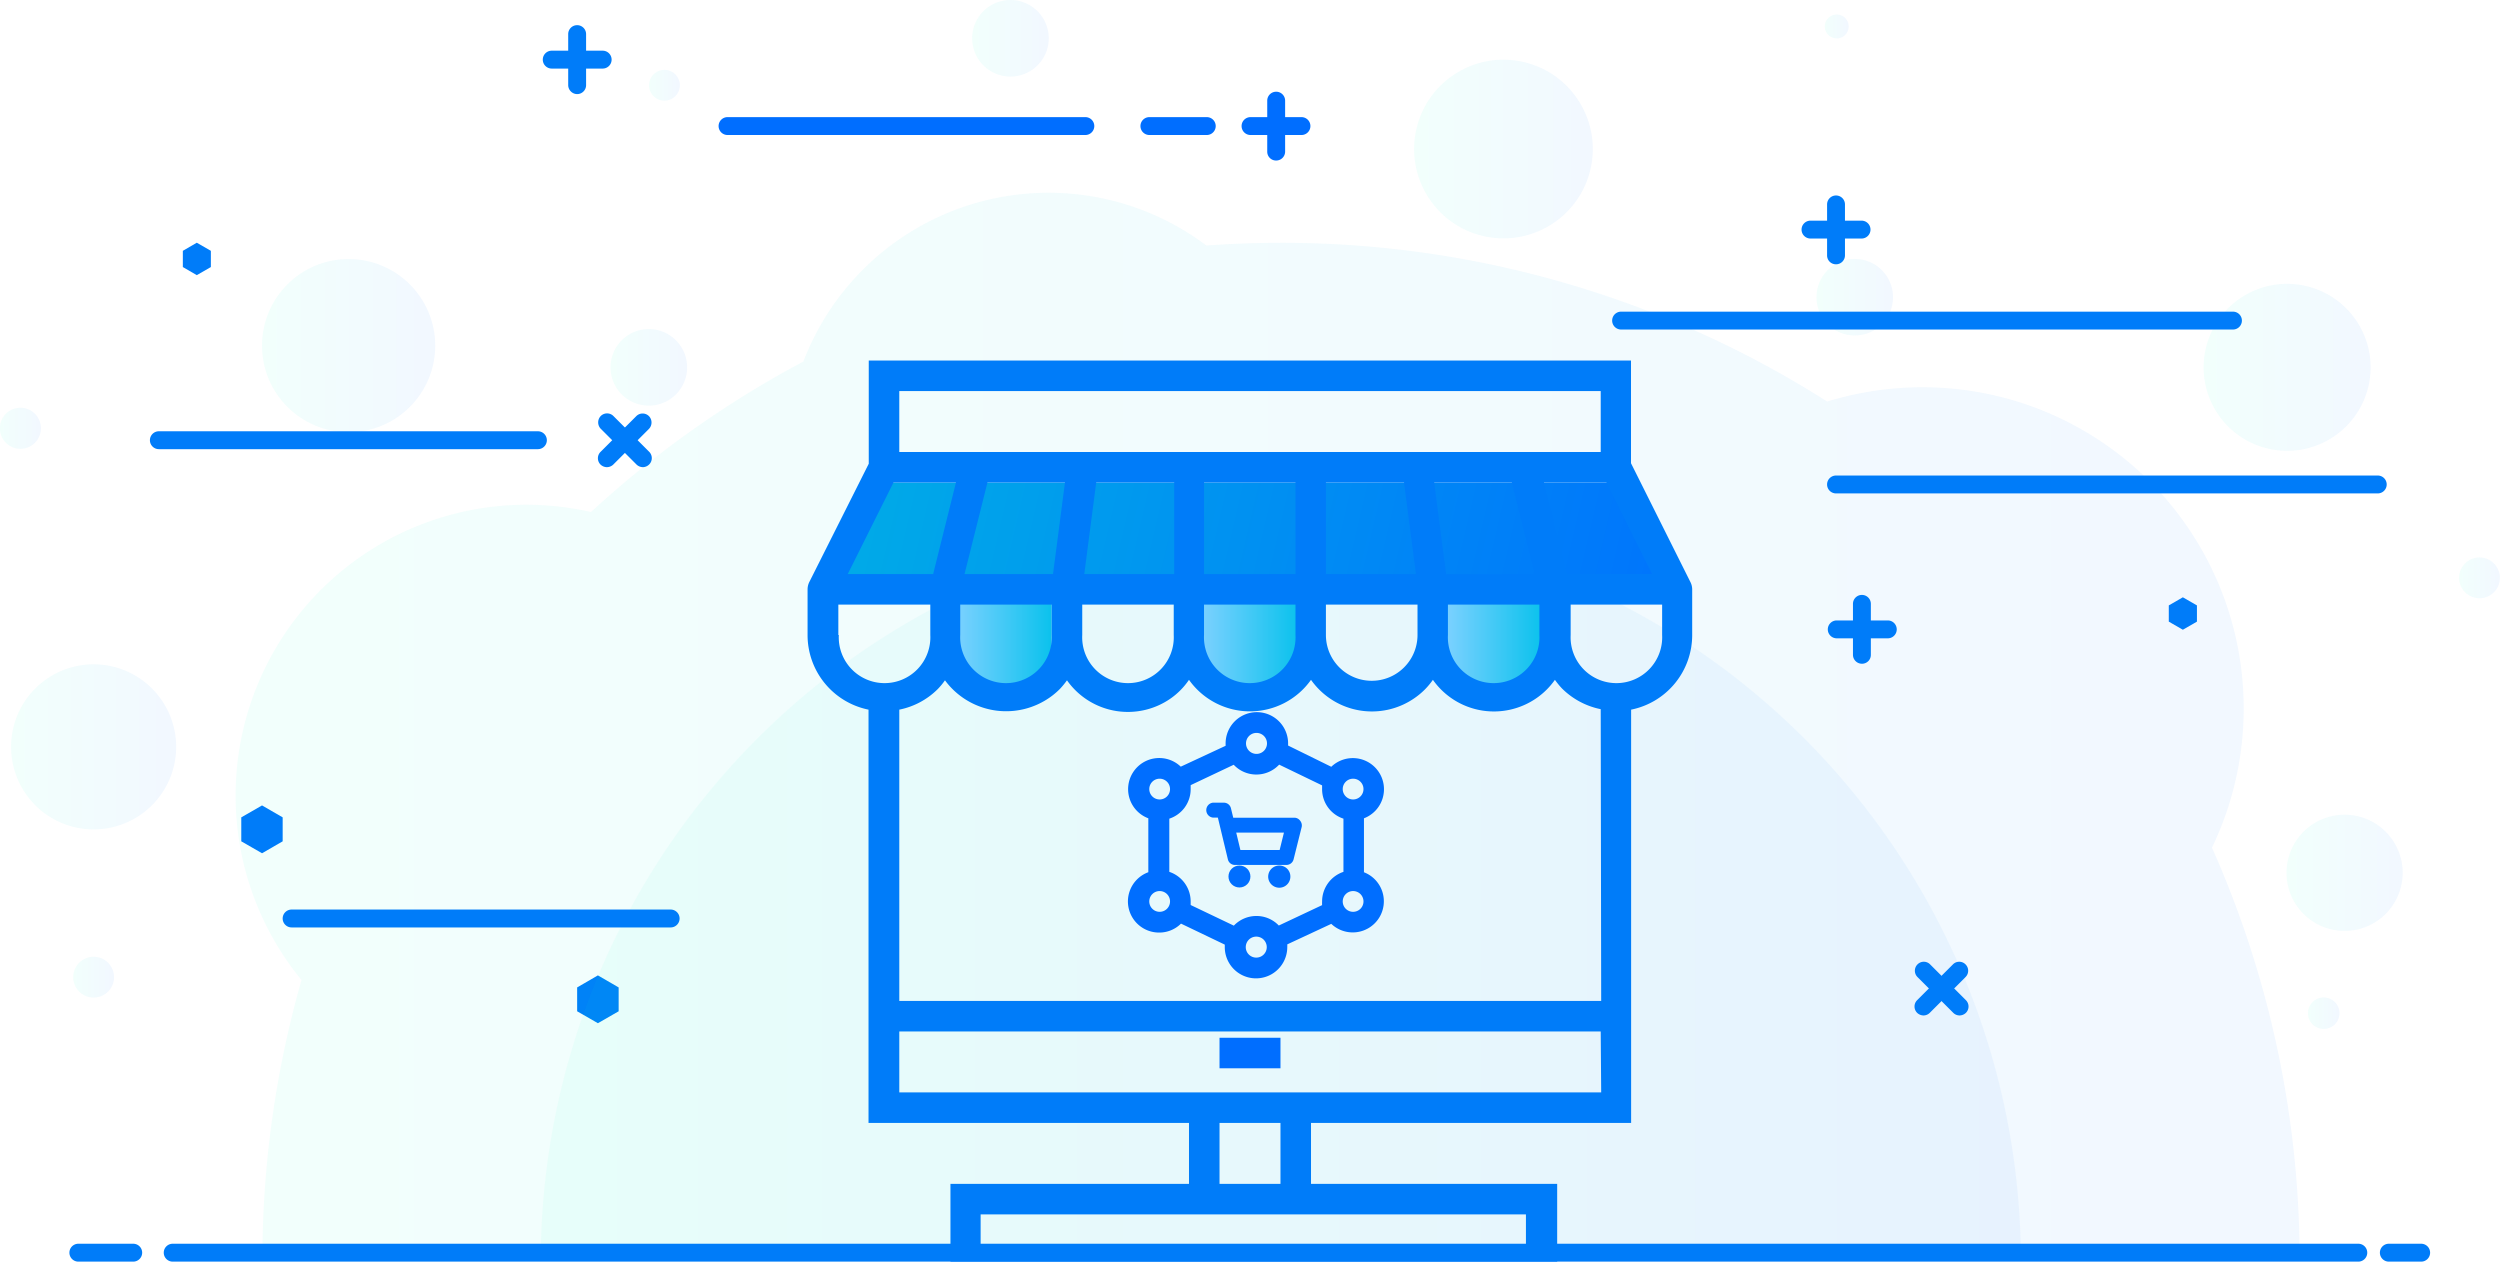<svg xmlns="http://www.w3.org/2000/svg" xmlns:xlink="http://www.w3.org/1999/xlink" viewBox="0 0 209.61 105.78"><defs><style>.cls-1{fill:#007cf9;}.cls-2{opacity:0.26;}.cls-3{opacity:0.2;}.cls-4{fill:url(#linear-gradient);}.cls-5{fill:url(#linear-gradient-2);}.cls-6{fill:url(#linear-gradient-3);}.cls-7{fill:url(#linear-gradient-4);}.cls-8{fill:url(#linear-gradient-5);}.cls-9{fill:url(#linear-gradient-6);}.cls-10{fill:url(#linear-gradient-7);}.cls-11{fill:url(#linear-gradient-8);}.cls-12{fill:url(#linear-gradient-9);}.cls-13{fill:url(#linear-gradient-10);}.cls-14{fill:url(#linear-gradient-11);}.cls-15{fill:url(#linear-gradient-12);}.cls-16{fill:url(#linear-gradient-13);}.cls-17{fill:url(#linear-gradient-14);}.cls-18{fill:url(#linear-gradient-15);}.cls-19{fill:url(#linear-gradient-16);}.cls-20{fill:#006eff;}.cls-21{fill:url(#linear-gradient-17);}.cls-22{fill:url(#linear-gradient-18);}.cls-23{fill:url(#linear-gradient-19);}.cls-24{fill:url(#linear-gradient-20);}</style><linearGradient id="linear-gradient" x1="19.75" y1="60.97" x2="192.81" y2="60.97" gradientUnits="userSpaceOnUse"><stop offset="0" stop-color="#00ffc6"/><stop offset="1" stop-color="#006eff"/></linearGradient><linearGradient id="linear-gradient-2" x1="45.34" y1="74.76" x2="169.44" y2="74.76" xlink:href="#linear-gradient"/><linearGradient id="linear-gradient-3" x1="191.72" y1="73.18" x2="201.45" y2="73.18" xlink:href="#linear-gradient"/><linearGradient id="linear-gradient-4" x1="118.55" y1="12.49" x2="133.54" y2="12.49" gradientTransform="translate(109.15 -113.04) rotate(76.67)" xlink:href="#linear-gradient"/><linearGradient id="linear-gradient-5" x1="51.19" y1="30.8" x2="57.61" y2="30.8" xlink:href="#linear-gradient"/><linearGradient id="linear-gradient-6" x1="152.3" y1="24.92" x2="158.72" y2="24.92" xlink:href="#linear-gradient"/><linearGradient id="linear-gradient-7" x1="81.51" y1="3.21" x2="87.93" y2="3.21" xlink:href="#linear-gradient"/><linearGradient id="linear-gradient-8" x1="193.51" y1="84.94" x2="196.15" y2="84.94" xlink:href="#linear-gradient"/><linearGradient id="linear-gradient-9" x1="153.01" y1="2.22" x2="154.99" y2="2.22" xlink:href="#linear-gradient"/><linearGradient id="linear-gradient-10" x1="54.39" y1="7.15" x2="56.96" y2="7.15" xlink:href="#linear-gradient"/><linearGradient id="linear-gradient-11" x1="0" y1="35.91" x2="3.43" y2="35.91" xlink:href="#linear-gradient"/><linearGradient id="linear-gradient-12" x1="206.18" y1="48.45" x2="209.61" y2="48.45" xlink:href="#linear-gradient"/><linearGradient id="linear-gradient-13" x1="21.97" y1="28.98" x2="36.49" y2="28.98" xlink:href="#linear-gradient"/><linearGradient id="linear-gradient-14" x1="6.14" y1="81.93" x2="9.56" y2="81.93" xlink:href="#linear-gradient"/><linearGradient id="linear-gradient-15" x1="184.68" y1="30.8" x2="198.76" y2="30.8" xlink:href="#linear-gradient"/><linearGradient id="linear-gradient-16" x1="0.93" y1="62.62" x2="14.77" y2="62.62" xlink:href="#linear-gradient"/><linearGradient id="linear-gradient-17" x1="-32.15" y1="13.32" x2="147.11" y2="55.11" xlink:href="#linear-gradient"/><linearGradient id="linear-gradient-18" x1="80.15" y1="53.88" x2="88.18" y2="53.88" gradientUnits="userSpaceOnUse"><stop offset="0" stop-color="#7cd1ff"/><stop offset="0.99" stop-color="#0cc2ed"/></linearGradient><linearGradient id="linear-gradient-19" x1="100.78" y1="53.88" x2="108.81" y2="53.88" xlink:href="#linear-gradient-18"/><linearGradient id="linear-gradient-20" x1="121.24" y1="53.88" x2="129.27" y2="53.88" xlink:href="#linear-gradient-18"/></defs><title>Asset 1</title><g id="Layer_2" data-name="Layer 2"><g id="Store"><polygon class="cls-1" points="51.87 84.79 50.13 85.79 48.39 84.79 48.39 82.79 50.13 81.78 51.87 82.79 51.87 84.79"/><g class="cls-2"><g class="cls-3"><path class="cls-4" d="M192.81,105.78a85.17,85.17,0,0,0-7.35-34.71,26.93,26.93,0,0,0-24.26-38.6,27.13,27.13,0,0,0-8,1.2,85.08,85.08,0,0,0-45.81-13.31q-3.15,0-6.24.23a22,22,0,0,0-33.79,9.72A86,86,0,0,0,49.55,42.93a24.71,24.71,0,0,0-5.41-.61A24.39,24.39,0,0,0,25.28,82.17,85.56,85.56,0,0,0,22,105.78Z"/></g><g class="cls-3"><path class="cls-5" d="M169.44,105.78a62.05,62.05,0,1,0-124.1,0Z"/></g><g class="cls-3"><path class="cls-6" d="M201.45,73.18a4.87,4.87,0,1,1-4.86-4.87A4.87,4.87,0,0,1,201.45,73.18Z"/></g><g class="cls-3"><circle class="cls-7" cx="126.05" cy="12.49" r="7.49" transform="translate(84.84 132.27) rotate(-76.67)"/></g><g class="cls-3"><path class="cls-8" d="M57.61,30.8a3.21,3.21,0,1,1-3.21-3.21A3.21,3.21,0,0,1,57.61,30.8Z"/></g><g class="cls-3"><circle class="cls-9" cx="155.51" cy="24.92" r="3.21"/></g><g class="cls-3"><path class="cls-10" d="M87.93,3.21A3.21,3.21,0,1,1,84.72,0,3.21,3.21,0,0,1,87.93,3.21Z"/></g><g class="cls-3"><path class="cls-11" d="M196.15,84.94a1.32,1.32,0,1,1-1.32-1.31A1.32,1.32,0,0,1,196.15,84.94Z"/></g><g class="cls-3"><path class="cls-12" d="M155,2.22a1,1,0,1,1-1-1A1,1,0,0,1,155,2.22Z"/></g><g class="cls-3"><path class="cls-13" d="M57,7.15a1.29,1.29,0,1,1-1.29-1.29A1.29,1.29,0,0,1,57,7.15Z"/></g><g class="cls-3"><path class="cls-14" d="M3.43,35.91a1.72,1.72,0,1,1-1.72-1.72A1.72,1.72,0,0,1,3.43,35.91Z"/></g><g class="cls-3"><circle class="cls-15" cx="207.89" cy="48.45" r="1.71"/></g><g class="cls-3"><circle class="cls-16" cx="29.23" cy="28.98" r="7.26"/></g><g class="cls-3"><path class="cls-17" d="M9.56,81.93a1.71,1.71,0,1,1-1.71-1.71A1.71,1.71,0,0,1,9.56,81.93Z"/></g><g class="cls-3"><path class="cls-18" d="M198.76,30.8a7,7,0,1,1-7-7A7,7,0,0,1,198.76,30.8Z"/></g><g class="cls-3"><path class="cls-19" d="M14.77,62.62A6.92,6.92,0,1,1,7.85,55.7,6.92,6.92,0,0,1,14.77,62.62Z"/></g></g><path class="cls-1" d="M187.22,27.63h-51.3a.75.75,0,0,1,0-1.5h51.3a.75.75,0,0,1,0,1.5Z"/><path class="cls-1" d="M45.1,37.66H13.32a.75.75,0,0,1,0-1.5H45.1a.75.75,0,0,1,0,1.5Z"/><path class="cls-1" d="M56.23,77.76H24.45a.75.75,0,0,1,0-1.5H56.23a.75.75,0,1,1,0,1.5Z"/><path class="cls-1" d="M158.25,53.52H154a.75.75,0,0,1,0-1.5h4.28a.75.75,0,0,1,0,1.5Z"/><path class="cls-1" d="M156.11,55.65a.75.75,0,0,1-.75-.75V50.63a.75.75,0,1,1,1.5,0V54.9A.74.74,0,0,1,156.11,55.65Z"/><path class="cls-1" d="M156.08,20H151.8a.75.75,0,0,1,0-1.5h4.28a.75.75,0,0,1,0,1.5Z"/><path class="cls-1" d="M153.94,22.16a.74.74,0,0,1-.75-.75V17.14a.75.75,0,1,1,1.5,0v4.27A.75.75,0,0,1,153.94,22.16Z"/><path class="cls-1" d="M50.53,5.75H46.26a.75.75,0,0,1,0-1.5h4.27a.75.75,0,0,1,0,1.5Z"/><path class="cls-1" d="M48.39,7.89a.76.76,0,0,1-.75-.75V2.86a.75.75,0,1,1,1.5,0V7.14A.75.75,0,0,1,48.39,7.89Z"/><path class="cls-1" d="M161.27,85.14a.79.79,0,0,1-.53-.22.75.75,0,0,1,0-1.06l3-3a.74.74,0,0,1,1.06,0,.75.75,0,0,1,0,1.06l-3,3A.75.75,0,0,1,161.27,85.14Z"/><path class="cls-1" d="M164.3,85.14a.75.75,0,0,1-.53-.22l-3-3a.75.75,0,0,1,0-1.06.74.74,0,0,1,1.06,0l3,3a.75.75,0,0,1,0,1.06A.79.79,0,0,1,164.3,85.14Z"/><path class="cls-1" d="M50.88,39.17a.79.79,0,0,1-.53-.22.75.75,0,0,1,0-1.06l3-3a.75.75,0,0,1,1.06,0,.77.77,0,0,1,0,1.07l-3,3A.79.79,0,0,1,50.88,39.17Z"/><path class="cls-1" d="M53.9,39.17a.79.79,0,0,1-.53-.22l-3-3a.77.77,0,0,1,0-1.07.75.75,0,0,1,1.06,0l3,3a.75.75,0,0,1,0,1.06A.77.77,0,0,1,53.9,39.17Z"/><polygon class="cls-1" points="17.68 22.39 16.5 23.07 15.33 22.39 15.33 21.03 16.5 20.35 17.68 21.03 17.68 22.39"/><polygon class="cls-1" points="184.2 52.12 183.02 52.8 181.84 52.12 181.84 50.76 183.02 50.08 184.2 50.76 184.2 52.12"/><polygon class="cls-1" points="23.7 70.54 21.97 71.54 20.23 70.54 20.23 68.53 21.97 67.53 23.7 68.53 23.7 70.54"/><path class="cls-1" d="M199.36,41.37H153.94a.75.75,0,0,1,0-1.5h45.42a.75.75,0,0,1,0,1.5Z"/><path class="cls-20" d="M109.12,11.32h-4.27a.75.75,0,0,1,0-1.5h4.27a.75.75,0,0,1,0,1.5Z"/><path class="cls-20" d="M107,13.46a.74.74,0,0,1-.75-.75V8.44a.75.75,0,1,1,1.5,0v4.27A.75.75,0,0,1,107,13.46Z"/><path class="cls-20" d="M91.05,11.32H61a.75.75,0,0,1,0-1.5h30a.75.75,0,0,1,0,1.5Z"/><path class="cls-20" d="M101.18,11.32H96.37a.75.75,0,0,1,0-1.5h4.81a.75.75,0,0,1,0,1.5Z"/><path class="cls-1" d="M197.73,105.78H14.48a.75.75,0,0,1,0-1.5H197.73a.75.75,0,0,1,0,1.5Z"/><path class="cls-1" d="M203,105.78h-2.71a.75.75,0,0,1,0-1.5H203a.75.75,0,0,1,0,1.5Z"/><path class="cls-1" d="M11.17,105.78H6.57a.75.75,0,1,1,0-1.5h4.6a.75.75,0,1,1,0,1.5Z"/><polygon class="cls-21" points="74.59 40.46 135.48 40.46 139.32 49.87 70.29 49.14 74.59 40.46"/><rect class="cls-22" x="80.15" y="50.18" width="8.03" height="7.4"/><rect class="cls-23" x="100.78" y="50.18" width="8.03" height="7.4"/><rect class="cls-24" x="121.24" y="50.18" width="8.03" height="7.4"/><path class="cls-20" d="M114.36,73.13V68.61a2.61,2.61,0,1,0-2.74-4.32L108,62.51c0-.06,0-.12,0-.18a2.62,2.62,0,1,0-5.24,0c0,.07,0,.13,0,.2L99,64.28a2.61,2.61,0,1,0-2.72,4.33v4.52a2.61,2.61,0,0,0,.91,5.06,2.58,2.58,0,0,0,1.83-.75l3.67,1.76c0,.07,0,.14,0,.21a2.62,2.62,0,0,0,5.24,0,2,2,0,0,0,0-.23l3.69-1.72a2.61,2.61,0,1,0,2.73-4.33Zm-.91-7.84a.87.87,0,1,1-.87.87A.87.87,0,0,1,113.45,65.29Zm-8.11-3.84a.88.88,0,1,1-.87.88A.88.88,0,0,1,105.34,61.45Zm-8.11,3.84a.87.87,0,1,1-.87.87A.87.87,0,0,1,97.23,65.29Zm0,11.16a.87.87,0,1,1,.87-.87A.87.87,0,0,1,97.23,76.45Zm8.11,3.84a.88.88,0,1,1,.87-.88A.88.88,0,0,1,105.34,80.29Zm0-3.49a2.61,2.61,0,0,0-1.89.81l-3.62-1.73c0-.1,0-.2,0-.3a2.62,2.62,0,0,0-1.79-2.48V68.64a2.6,2.6,0,0,0,1.79-2.48c0-.11,0-.22,0-.33l3.61-1.71a2.59,2.59,0,0,0,1.9.82,2.62,2.62,0,0,0,1.91-.83l3.6,1.74c0,.11,0,.21,0,.31a2.6,2.6,0,0,0,1.79,2.48V73.1a2.62,2.62,0,0,0-1.79,2.48,3,3,0,0,0,0,.31l-3.63,1.71A2.58,2.58,0,0,0,105.34,76.8Zm8.11-.35a.87.87,0,1,1,.87-.87A.87.87,0,0,1,113.45,76.45Z"/><path class="cls-20" d="M107.27,72.57a.93.93,0,1,0,.92.92A.92.92,0,0,0,107.27,72.57Zm.07.56h0Z"/><path class="cls-20" d="M109,68.8a.6.6,0,0,0-.49-.24H103.4l-.19-.78a.61.61,0,0,0-.6-.48h-.92a.63.63,0,0,0,0,1.25h.42l.84,3.5a.6.6,0,0,0,.6.47h4.31a.62.62,0,0,0,.6-.47l.68-2.72A.63.63,0,0,0,109,68.8Zm-5,2.47-.35-1.46h4l-.36,1.46Z"/><circle class="cls-20" cx="103.92" cy="73.49" r="0.92"/><rect class="cls-20" x="102.25" y="87.01" width="5.11" height="2.56"/><path class="cls-1" d="M141.75,48.84l-5-10V30.23H72.84v8.65l-5,9.95a1.44,1.44,0,0,0-.13.58v3.83a6.38,6.38,0,0,0,5.11,6.26V94.15H99.69v5.11h-20v6.52h50.87v-1.4h0V99.26H109.92V94.15h26.84V59.5a6.38,6.38,0,0,0,5.12-6.26V49.41A1.36,1.36,0,0,0,141.75,48.84Zm-3.22-.71h-7.16l-1.92-7.67h5.24ZM75.4,32.79h58.81V37.9H75.4Zm46,17.9h7.67v2.55a3.84,3.84,0,1,1-7.67,0Zm-.15-2.56-1-7.67h6.51l1.91,7.67Zm-2.4,2.56v2.55a3.84,3.84,0,0,1-7.68,0V50.69Zm-7.68-2.56V40.46h6.55l1,7.67Zm-10.22,0V40.46h7.67v7.67Zm7.67,2.56v2.55a3.84,3.84,0,1,1-7.67,0V50.69ZM90.91,48.13l1-7.67h6.54v7.67Zm7.5,2.56v2.55a3.84,3.84,0,1,1-7.67,0V50.69ZM80.87,48.13l1.92-7.67h6.5l-1,7.67Zm7.31,2.56v2.55a3.84,3.84,0,1,1-7.67,0V50.69ZM74.91,40.46h5.24l-1.91,7.67H71.08ZM70.29,53.24V50.69H78v2.55a3.84,3.84,0,1,1-7.67,0Zm57.65,48.58v2.56H82.22v-2.56Zm-25.69-2.56V94.15h5.11v5.11Zm32-7.67H75.4V86.48h58.81Zm0-7.67H75.4V59.5a6.32,6.32,0,0,0,3.24-1.74,5.79,5.79,0,0,0,.59-.72,6.37,6.37,0,0,0,8.91,1.35,6.22,6.22,0,0,0,.73-.63,6.85,6.85,0,0,0,.59-.72,6.25,6.25,0,0,0,8.71,1.51A6.06,6.06,0,0,0,99.69,57a6.27,6.27,0,0,0,10.23,0,6.25,6.25,0,0,0,8.71,1.51A6,6,0,0,0,120.14,57a6.26,6.26,0,0,0,8.72,1.51A6.19,6.19,0,0,0,130.37,57a6.85,6.85,0,0,0,.59.72,6.39,6.39,0,0,0,3.25,1.74Zm5.11-30.68a3.84,3.84,0,1,1-7.67,0V50.69h7.67Z"/></g></g></svg>